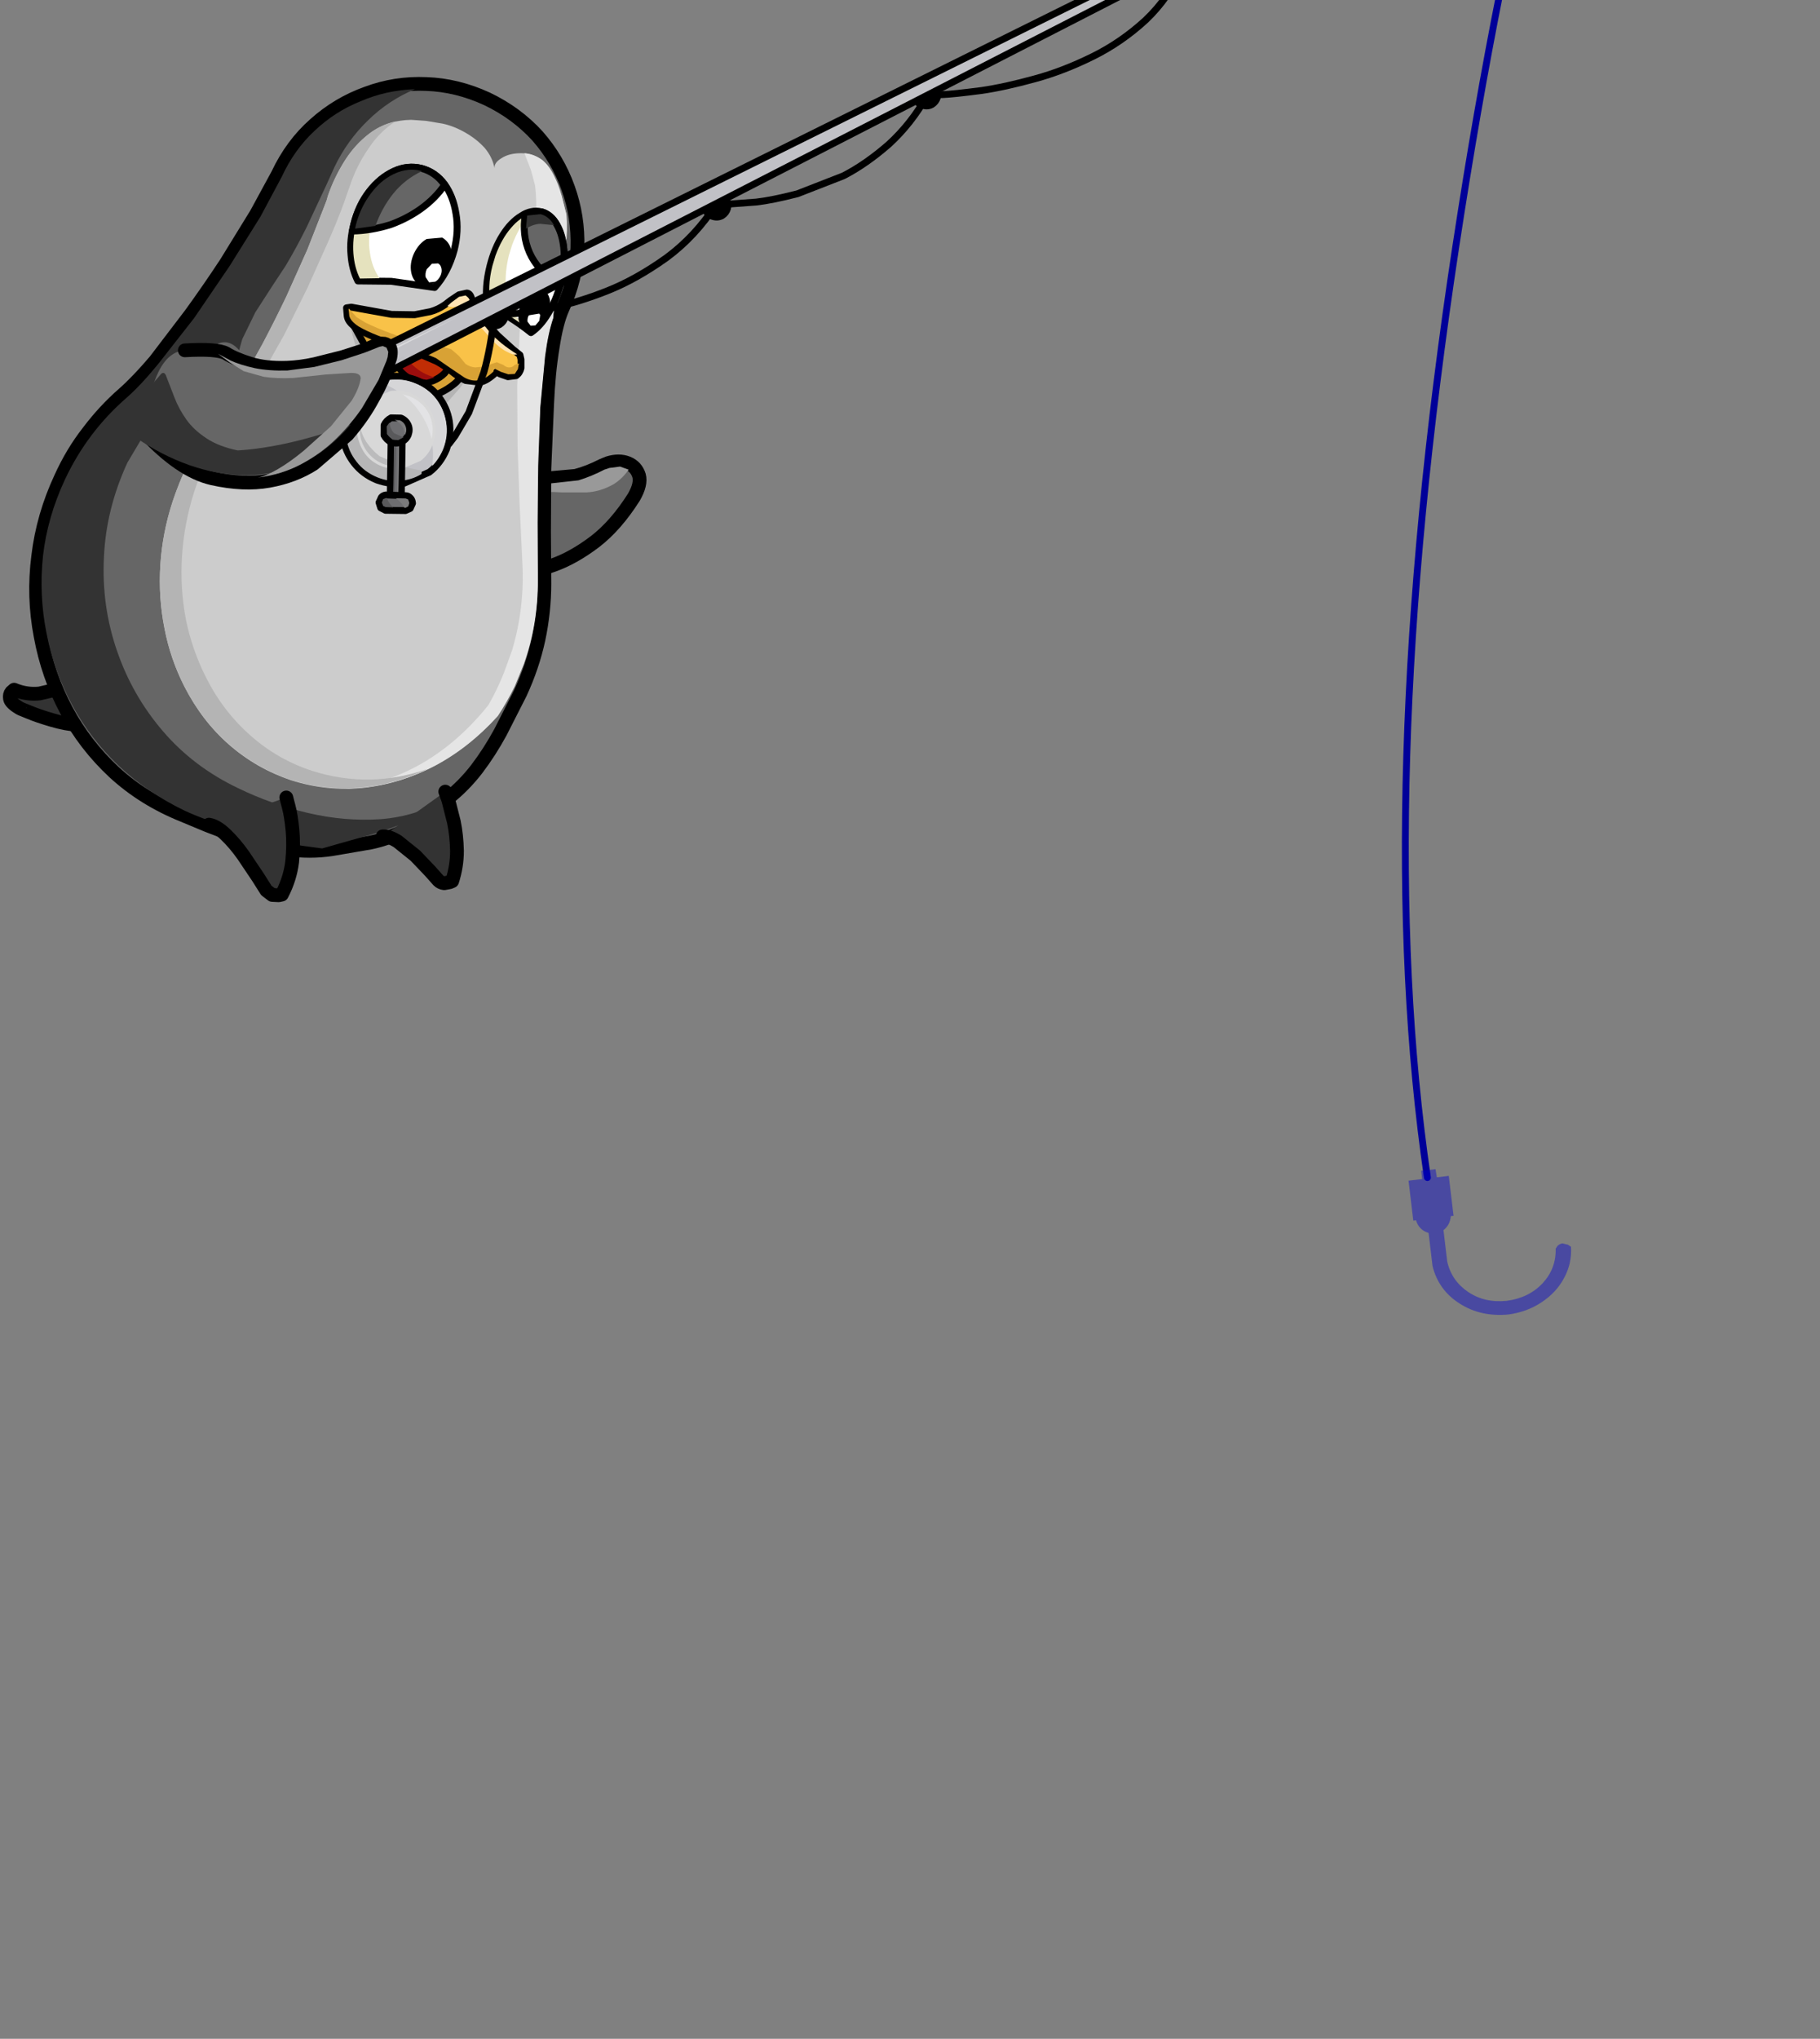 <?xml version="1.0" encoding="UTF-8" standalone="no"?>
<svg xmlns:xlink="http://www.w3.org/1999/xlink" height="296.05px" width="264.45px" xmlns="http://www.w3.org/2000/svg">
  <rect width="100%" height="100%" fill="#808080" stroke="none"/>
  <g transform="matrix(1, 0, 0, 1, 221.25, 128.45)">
    <use height="119.85" transform="matrix(1.0, 0.0, 0.0, 1.0, -220.85, -117.25)" width="93.55" xlink:href="#shape0"/>
    <use height="26.3" transform="matrix(1.0, 0.0, 0.0, 1.0, -171.1, -105.75)" width="32.8" xlink:href="#sprite0"/>
    <use height="202.0" transform="matrix(0.991, -0.118, 0.118, 0.991, -38.216, -157.074)" width="43.1" xlink:href="#shape2"/>
    <use height="22.25" transform="matrix(0.991, -0.118, 0.118, 0.991, -16.727, 41.806)" width="22.35" xlink:href="#shape3"/>
    <use height="24.2" transform="matrix(0.88, -0.469, 0.469, 0.88, -183.037, -69.944)" width="219.2" xlink:href="#shape4"/>
    <use height="26.35" transform="matrix(0.813, -0.577, 0.577, 0.813, -205.706, -70.774)" width="38.8" xlink:href="#shape5"/>
  </g>
  <defs>
    <g id="shape0" transform="matrix(1, 0, 0, 1, 220.85, 117.25)">
      <path d="M-145.4 -60.55 Q-143.45 -59.25 -141.5 -59.0 L-137.6 -59.35 Q-135.7 -59.85 -133.75 -60.85 L-132.9 -61.2 Q-131.3 -61.7 -130.05 -61.2 -128.8 -60.7 -128.4 -59.4 -128.05 -58.15 -129.15 -56.25 -131.75 -52.15 -134.8 -49.8 -137.9 -47.45 -140.85 -46.4 -143.85 -45.35 -146.15 -45.1 L-149.45 -45.0 Q-151.35 -45.25 -151.55 -47.65 -151.75 -50.15 -150.4 -54.85 -149.75 -57.15 -148.9 -58.4 L-147.25 -60.05 -145.9 -60.55 -145.4 -60.55" fill="#666666" fill-rule="evenodd" stroke="none"/>
      <path d="M-145.4 -60.55 L-145.9 -60.55 -147.25 -60.05 -148.9 -58.4 Q-149.75 -57.15 -150.4 -54.85 -151.75 -50.15 -151.55 -47.65 -151.35 -45.25 -149.45 -45.0 L-146.15 -45.1 Q-143.85 -45.35 -140.85 -46.4 -137.9 -47.45 -134.8 -49.8 -131.75 -52.15 -129.15 -56.25 -128.05 -58.15 -128.4 -59.4 -128.8 -60.7 -130.05 -61.2 -131.3 -61.7 -132.9 -61.2 L-133.75 -60.85 Q-135.7 -59.85 -137.6 -59.35 L-141.5 -59.0 Q-143.45 -59.25 -145.4 -60.55" fill="none" stroke="#000000" stroke-linecap="round" stroke-linejoin="round" stroke-width="2.0"/>
      <path d="M-145.6 -59.85 Q-143.45 -58.45 -141.3 -58.25 L-137.2 -58.7 Q-135.25 -59.3 -133.45 -60.25 L-132.7 -60.5 -131.15 -60.7 -129.9 -60.25 Q-131.15 -58.5 -132.75 -57.8 -134.3 -57.05 -136.0 -56.95 L-139.65 -56.95 Q-141.75 -57.1 -143.7 -56.9 -145.75 -56.75 -147.45 -55.6 -148.4 -54.9 -149.15 -53.4 -149.9 -51.9 -150.15 -50.15 L-150.2 -49.05 Q-150.15 -47.0 -148.95 -45.65 L-149.2 -45.65 -149.35 -45.65 Q-150.1 -45.8 -150.45 -46.25 -151.1 -47.25 -150.8 -49.7 L-149.75 -54.65 Q-149.0 -57.15 -148.15 -58.25 L-146.55 -59.65 -145.6 -59.85" fill="#999999" fill-rule="evenodd" stroke="none"/>
      <path d="M-206.15 -23.8 Q-207.6 -23.0 -209.65 -23.15 -211.7 -23.3 -213.7 -23.9 -215.75 -24.5 -217.05 -25.05 -218.45 -25.6 -218.45 -25.65 -219.7 -26.4 -219.8 -27.0 -219.9 -27.6 -219.6 -27.95 L-219.2 -28.3 Q-217.4 -27.55 -215.5 -27.75 L-212.3 -28.5 -210.95 -29.05 -206.15 -23.8" fill="#333333" fill-rule="evenodd" stroke="none"/>
      <path d="M-210.95 -29.05 L-212.3 -28.5 -215.5 -27.75 Q-217.4 -27.55 -219.2 -28.3 L-219.6 -27.95 Q-219.9 -27.6 -219.8 -27.0 -219.7 -26.4 -218.45 -25.65 -218.45 -25.6 -217.05 -25.05 -215.75 -24.5 -213.7 -23.9 -211.7 -23.3 -209.65 -23.15 -207.6 -23.0 -206.15 -23.8" fill="none" stroke="#000000" stroke-linecap="round" stroke-linejoin="round" stroke-width="2.0"/>
      <path d="M-159.3 -116.25 Q-154.85 -116.1 -150.5 -114.1 -146.2 -112.05 -143.15 -108.7 -140.2 -105.35 -138.7 -101.15 -137.2 -97.0 -137.35 -92.45 -137.5 -88.0 -139.5 -83.65 -140.4 -81.65 -140.95 -78.0 -141.55 -74.4 -141.75 -69.8 L-142.15 -60.4 -142.2 -51.25 -142.15 -43.7 Q-142.15 -39.7 -143.0 -35.65 -143.85 -31.7 -145.65 -27.8 L-148.55 -22.1 Q-150.1 -19.25 -152.0 -16.75 -153.9 -14.3 -156.2 -12.5 -159.2 -9.55 -161.95 -8.1 -164.75 -6.65 -167.45 -6.1 L-173.0 -5.15 Q-176.25 -4.65 -179.55 -5.15 -182.85 -5.65 -185.85 -6.6 L-191.1 -8.6 -194.7 -10.1 Q-200.4 -12.4 -204.65 -16.3 -208.9 -20.25 -211.6 -25.3 -214.3 -30.35 -215.35 -36.1 -216.45 -41.8 -215.7 -47.65 -215.0 -53.55 -212.4 -59.1 -210.75 -62.75 -208.4 -65.75 -206.1 -68.8 -203.3 -71.25 -201.25 -73.05 -198.7 -76.05 L-193.55 -82.8 Q-190.9 -86.45 -188.4 -90.25 L-184.0 -97.4 -180.9 -103.1 Q-178.85 -107.45 -175.5 -110.4 -172.15 -113.4 -167.95 -114.9 -163.8 -116.45 -159.3 -116.25" fill="#666666" fill-rule="evenodd" stroke="none"/>
      <path d="M-159.3 -116.25 Q-163.8 -116.45 -167.95 -114.9 -172.15 -113.4 -175.5 -110.4 -178.85 -107.45 -180.9 -103.1 L-184.0 -97.4 -188.4 -90.25 Q-190.9 -86.45 -193.55 -82.8 L-198.7 -76.05 Q-201.25 -73.05 -203.3 -71.25 -206.1 -68.8 -208.4 -65.75 -210.75 -62.75 -212.4 -59.1 -215.0 -53.55 -215.7 -47.65 -216.45 -41.8 -215.35 -36.1 -214.3 -30.35 -211.6 -25.3 -208.9 -20.25 -204.65 -16.3 -200.4 -12.4 -194.7 -10.1 L-191.1 -8.6 -185.85 -6.6 Q-182.85 -5.65 -179.55 -5.15 -176.25 -4.65 -173.0 -5.15 L-167.45 -6.1 Q-164.75 -6.65 -161.95 -8.1 -159.2 -9.55 -156.2 -12.5 -153.9 -14.3 -152.0 -16.75 -150.1 -19.25 -148.55 -22.1 L-145.65 -27.8 Q-143.85 -31.7 -143.0 -35.65 -142.15 -39.7 -142.15 -43.7 L-142.2 -51.25 -142.15 -60.4 -141.75 -69.8 Q-141.55 -74.4 -140.95 -78.0 -140.4 -81.65 -139.5 -83.65 -137.5 -88.0 -137.35 -92.45 -137.2 -97.0 -138.7 -101.15 -140.2 -105.35 -143.15 -108.7 -146.2 -112.05 -150.5 -114.1 -154.85 -116.1 -159.3 -116.25" fill="none" stroke="#000000" stroke-linecap="round" stroke-linejoin="round" stroke-width="2.0"/>
      <path d="M-175.55 -109.45 Q-172.6 -112.25 -168.85 -113.75 -165.15 -115.35 -160.95 -115.5 -164.8 -113.9 -167.8 -110.95 -170.8 -108.05 -172.65 -104.2 L-173.8 -101.65 -176.7 -95.45 Q-178.25 -92.35 -179.75 -89.85 L-181.6 -87.05 -184.15 -83.1 -186.05 -79.2 -186.5 -77.6 Q-187.55 -78.8 -188.7 -78.75 -189.6 -78.7 -190.35 -78.1 L-191.75 -76.65 -193.05 -74.9 -193.6 -74.05 -196.9 -69.85 -200.05 -65.8 -202.75 -61.25 Q-205.85 -54.5 -206.15 -47.5 -206.5 -40.45 -204.25 -33.95 -202.05 -27.5 -197.6 -22.3 -193.15 -17.1 -186.65 -14.0 -181.8 -11.65 -176.5 -10.4 -171.15 -9.15 -165.95 -9.5 -160.75 -9.9 -156.3 -12.5 -159.5 -10.1 -162.95 -8.75 -166.5 -7.4 -169.5 -6.65 L-174.45 -5.25 -178.55 -5.8 -182.45 -6.45 -186.2 -6.7 -186.55 -7.7 -186.65 -8.1 -187.05 -8.2 Q-190.9 -9.1 -194.45 -10.75 -199.85 -13.35 -204.0 -17.25 -208.15 -21.2 -210.8 -26.15 -213.45 -31.1 -214.5 -36.55 -215.6 -42.05 -215.0 -47.75 -214.35 -53.4 -211.8 -58.85 -208.55 -65.75 -202.85 -70.7 -200.8 -72.5 -198.3 -75.55 L-193.05 -82.25 -187.9 -89.8 -183.4 -97.0 -180.3 -102.8 Q-178.5 -106.7 -175.55 -109.45" fill="#333333" fill-rule="evenodd" stroke="none"/>
      <path d="M-156.95 -110.5 Q-155.3 -110.15 -153.65 -109.2 -152.05 -108.3 -150.85 -107.0 -149.7 -105.65 -149.4 -104.05 -149.45 -104.85 -148.35 -105.5 -147.25 -106.2 -145.6 -106.2 -143.95 -106.25 -142.45 -105.2 -141.5 -104.35 -140.8 -102.95 L-139.65 -100.05 -138.95 -97.3 Q-138.6 -92.8 -140.05 -88.35 -140.7 -86.4 -140.9 -82.3 -141.65 -80.15 -142.1 -76.75 L-142.8 -69.2 -143.15 -60.8 -143.15 -52.5 -143.15 -45.3 -143.15 -44.2 Q-143.1 -37.9 -145.2 -31.95 L-146.5 -28.8 Q-147.6 -26.6 -148.95 -24.5 -153.1 -19.9 -158.05 -17.25 -163.05 -14.65 -168.4 -14.05 -173.75 -13.5 -178.95 -15.15 -184.0 -16.85 -187.95 -20.3 -191.9 -23.75 -194.45 -28.75 -196.5 -32.75 -197.35 -37.2 -198.25 -41.7 -197.95 -46.4 -197.65 -51.1 -196.15 -55.65 L-195.75 -56.8 Q-193.6 -62.8 -189.75 -67.6 -188.3 -69.4 -186.6 -72.2 L-183.15 -78.4 Q-181.35 -81.8 -179.65 -85.35 L-176.6 -92.15 -174.35 -97.9 -173.8 -99.3 -173.6 -100.0 Q-172.6 -102.85 -171.0 -105.35 -169.35 -107.85 -167.0 -109.45 -164.65 -111.0 -161.5 -111.05 L-159.35 -110.9 -156.95 -110.5" fill="#cccccc" fill-rule="evenodd" stroke="none"/>
      <path d="M-142.45 -105.2 Q-141.45 -104.4 -140.75 -102.95 -140.05 -101.6 -139.65 -100.05 L-138.95 -97.3 Q-138.6 -92.8 -140.0 -88.35 -140.65 -86.4 -140.85 -82.3 -141.6 -80.15 -142.05 -76.7 L-142.75 -69.25 -143.05 -60.85 -143.15 -52.5 -143.1 -45.3 -143.1 -44.2 Q-143.05 -37.9 -145.15 -32.0 L-146.45 -28.8 Q-147.55 -26.55 -148.9 -24.5 -153.55 -19.35 -159.3 -16.65 -165.0 -14.0 -171.05 -13.95 -165.25 -14.55 -159.85 -17.65 -154.55 -20.75 -150.3 -26.05 -149.0 -28.3 -148.05 -30.7 L-146.85 -34.0 Q-145.0 -40.2 -145.35 -46.7 L-145.4 -47.85 -145.75 -55.25 -146.05 -63.75 -146.1 -72.4 -145.75 -80.2 Q-145.45 -83.7 -144.75 -85.95 -144.75 -90.15 -144.15 -92.25 -142.95 -96.9 -143.5 -101.5 L-144.1 -103.75 -145.05 -106.2 Q-143.65 -106.1 -142.45 -105.2" fill="#e5e5e5" fill-rule="evenodd" stroke="none"/>
      <path d="M-168.1 -108.65 Q-166.25 -110.25 -163.75 -110.85 -166.15 -109.3 -167.8 -106.75 -169.5 -104.25 -170.45 -101.35 L-170.7 -100.65 -171.2 -99.2 Q-172.1 -96.7 -173.5 -93.5 L-176.55 -86.7 -180.0 -79.75 -183.5 -73.55 Q-185.15 -70.75 -186.6 -68.95 -190.5 -64.1 -192.65 -58.15 L-193.05 -57.0 Q-194.5 -52.4 -194.8 -47.75 -195.1 -43.05 -194.25 -38.55 -193.35 -34.1 -191.3 -30.05 -188.8 -25.1 -184.8 -21.6 -180.9 -18.15 -175.85 -16.5 -171.75 -15.2 -167.45 -15.25 -163.25 -15.35 -159.1 -16.8 -163.9 -14.5 -168.95 -14.05 -174.05 -13.65 -178.95 -15.2 -184.0 -16.9 -187.95 -20.35 -191.9 -23.8 -194.45 -28.75 -196.5 -32.8 -197.35 -37.25 -198.25 -41.75 -197.95 -46.45 -197.65 -51.1 -196.15 -55.7 L-195.75 -56.85 Q-193.6 -62.8 -189.75 -67.65 -188.3 -69.45 -186.6 -72.25 L-183.15 -78.45 Q-181.35 -81.85 -179.65 -85.4 L-176.6 -92.2 -174.35 -97.9 -173.8 -99.35 -173.6 -100.05 Q-172.75 -102.55 -171.35 -104.8 -170.0 -107.05 -168.1 -108.65" fill="#b4b4b4" fill-rule="evenodd" stroke="none"/>
      <path d="M-152.0 -75.65 L-152.65 -74.6 -154.35 -72.2 -156.8 -69.4 Q-158.15 -68.05 -159.65 -67.25 -161.2 -66.5 -162.65 -66.75 -164.1 -67.15 -165.35 -68.65 -166.55 -70.2 -167.45 -72.25 L-169.05 -76.35 -170.0 -79.7 -170.35 -81.1 -152.0 -75.65" fill="#b4b4b4" fill-rule="evenodd" stroke="none"/>
      <path d="M-179.65 -12.65 L-179.3 -11.3 Q-178.95 -10.0 -178.75 -7.9 -178.55 -5.75 -178.8 -3.3 -179.1 -0.85 -180.3 1.45 L-180.75 1.55 -181.7 1.5 -182.55 0.85 -183.75 -1.05 -185.9 -4.25 Q-187.1 -5.95 -188.45 -7.25 -189.8 -8.55 -190.9 -8.7 L-179.65 -12.65" fill="#333333" fill-rule="evenodd" stroke="none"/>
      <path d="M-179.65 -12.65 L-179.3 -11.3 Q-178.95 -10.0 -178.75 -7.9 -178.55 -5.75 -178.8 -3.3 -179.1 -0.85 -180.3 1.45 L-180.75 1.55 -181.7 1.5 -182.55 0.85 -183.75 -1.05 -185.9 -4.25 Q-187.1 -5.95 -188.45 -7.25 -189.8 -8.55 -190.9 -8.7" fill="none" stroke="#000000" stroke-linecap="round" stroke-linejoin="round" stroke-width="2.0"/>
      <path d="M-156.55 -13.5 L-156.1 -12.25 -155.3 -9.1 Q-154.9 -7.15 -154.85 -4.9 -154.85 -2.65 -155.55 -0.5 L-155.9 -0.35 -156.7 -0.2 Q-157.2 -0.25 -157.55 -0.6 L-158.75 -1.95 -160.9 -4.2 -163.45 -6.25 Q-164.7 -7.05 -165.65 -7.0 L-156.55 -13.5" fill="#333333" fill-rule="evenodd" stroke="none"/>
      <path d="M-156.55 -13.5 L-156.1 -12.25 -155.3 -9.1 Q-154.9 -7.15 -154.85 -4.9 -154.85 -2.65 -155.55 -0.5 L-155.9 -0.35 -156.7 -0.2 Q-157.2 -0.25 -157.55 -0.6 L-158.75 -1.95 -160.9 -4.2 -163.45 -6.25 Q-164.7 -7.05 -165.65 -7.0" fill="none" stroke="#000000" stroke-linecap="round" stroke-linejoin="round" stroke-width="2.0"/>
      <path d="M-153.1 -75.0 L-154.95 -72.95 Q-156.2 -71.85 -157.75 -71.2 L-161.15 -71.0 Q-162.55 -71.45 -163.9 -72.7 L-166.4 -75.55 -168.45 -78.65 -169.85 -81.2 -170.35 -82.2 -152.4 -76.0 -153.1 -75.0" fill="#d8a235" fill-rule="evenodd" stroke="none"/>
      <path d="M-153.1 -75.0 L-152.4 -76.0 -170.35 -82.2 -169.85 -81.2 -168.45 -78.65 -166.4 -75.55 -163.9 -72.7 Q-162.55 -71.45 -161.15 -71.0 L-157.75 -71.2 Q-156.2 -71.85 -154.95 -72.95 L-153.1 -75.0" fill="none" stroke="#000000" stroke-linecap="round" stroke-linejoin="round" stroke-width="1.0"/>
      <path d="M-155.25 -76.25 L-155.6 -75.6 -156.65 -74.25 Q-157.35 -73.55 -158.35 -73.15 -159.4 -72.75 -160.7 -73.15 -161.95 -73.6 -163.0 -74.7 L-164.8 -77.05 -166.0 -79.15 -166.4 -80.1 -155.25 -76.25" fill="#c12d05" fill-rule="evenodd" stroke="none"/>
      <path d="M-155.25 -76.25 L-166.4 -80.1 -166.0 -79.15 -164.8 -77.05 -163.0 -74.7 Q-161.95 -73.6 -160.7 -73.15 -159.4 -72.75 -158.35 -73.15 -157.35 -73.55 -156.65 -74.25 L-155.6 -75.6 -155.25 -76.25" fill="none" stroke="#000000" stroke-linecap="round" stroke-linejoin="round" stroke-width="1.0"/>
      <path d="M-162.7 -78.45 Q-162.5 -76.65 -161.2 -75.35 -159.9 -74.15 -158.1 -73.65 L-159.25 -73.3 -160.6 -73.5 Q-161.85 -73.9 -162.85 -75.05 L-164.7 -77.45 -165.8 -79.5 -164.65 -79.1 -162.7 -78.45" fill="#9b0d0d" fill-rule="evenodd" stroke="none"/>
      <path d="M-152.7 -85.0 Q-152.45 -83.75 -151.4 -82.4 L-148.95 -79.75 -146.7 -77.7 -145.7 -76.9 -145.55 -76.25 -145.55 -75.0 Q-145.7 -74.3 -146.25 -73.9 L-147.45 -73.75 -148.6 -74.15 -149.1 -74.45 Q-150.45 -73.15 -151.5 -72.95 L-153.6 -73.2 Q-154.6 -73.7 -155.6 -74.5 -156.65 -75.35 -157.85 -76.0 L-160.3 -77.05 -162.85 -78.0 -164.7 -78.7 -167.3 -79.7 Q-168.7 -80.3 -169.7 -81.0 -170.7 -81.75 -170.8 -82.55 L-170.9 -83.75 -170.2 -83.85 -167.7 -83.4 -164.35 -82.8 -161.0 -82.75 -158.7 -83.2 Q-157.6 -83.5 -156.6 -84.2 L-155.75 -84.85 -154.55 -85.65 -153.4 -85.9 Q-152.9 -85.85 -152.7 -85.0" fill="#f9c248" fill-rule="evenodd" stroke="none"/>
      <path d="M-152.7 -85.0 Q-152.45 -83.75 -151.4 -82.4 L-148.95 -79.75 -146.7 -77.7 -145.7 -76.9 -145.55 -76.25 -145.55 -75.0 Q-145.7 -74.3 -146.25 -73.9 L-147.45 -73.75 -148.6 -74.15 -149.1 -74.45 Q-150.45 -73.15 -151.5 -72.95 L-153.6 -73.2 Q-154.6 -73.7 -155.6 -74.5 -156.65 -75.35 -157.85 -76.0 L-160.3 -77.05 -162.85 -78.0 -164.7 -78.7 -167.3 -79.7 Q-168.7 -80.3 -169.7 -81.0 -170.7 -81.75 -170.8 -82.55 L-170.9 -83.75 -170.2 -83.85 -167.7 -83.4 -164.35 -82.8 -161.0 -82.75 -158.7 -83.2 Q-157.6 -83.5 -156.6 -84.2 L-155.75 -84.85 -154.55 -85.65 -153.4 -85.9 Q-152.9 -85.85 -152.7 -85.0" fill="none" stroke="#000000" stroke-linecap="round" stroke-linejoin="round" stroke-width="1.0"/>
      <path d="M-156.5 -80.25 L-156.45 -81.35 -156.0 -81.05 -155.35 -80.4 Q-155.15 -80.1 -155.65 -80.1 L-156.5 -80.25" fill="#d8a235" fill-rule="evenodd" stroke="none"/>
      <path d="M-149.05 -75.85 L-148.1 -75.45 Q-147.65 -75.05 -147.15 -75.1 -146.7 -75.15 -146.5 -75.45 L-145.85 -75.7 -146.0 -74.85 -146.45 -74.15 -147.4 -74.1 -148.45 -74.45 -149.25 -74.85 -149.45 -75.05 -149.55 -74.5 Q-150.8 -73.3 -151.85 -73.2 -152.85 -73.1 -153.8 -73.65 L-155.8 -75.0 -157.9 -76.45 -161.15 -77.8 -163.9 -78.8 -166.4 -79.75 Q-167.95 -80.35 -169.15 -81.05 -170.35 -81.85 -170.5 -82.6 L-170.55 -83.15 -170.6 -83.5 -170.55 -83.65 -169.45 -82.4 -168.15 -81.6 -167.4 -81.25 Q-165.55 -80.4 -163.2 -79.6 -160.9 -78.75 -158.2 -78.3 L-156.95 -78.1 -155.7 -77.75 -154.55 -76.75 -153.6 -75.6 Q-152.95 -75.15 -152.2 -75.1 L-150.6 -75.25 -149.85 -75.6 -149.05 -75.85" fill="#d8a235" fill-rule="evenodd" stroke="none"/>
      <path d="M-147.55 -77.35 Q-148.35 -77.7 -149.55 -78.85 L-152.55 -82.25 -152.8 -82.7 -153.4 -83.65 -154.0 -84.2 -154.85 -84.0 Q-155.4 -83.75 -156.25 -84.0 L-155.7 -84.5 -154.55 -85.35 -153.6 -85.55 -153.25 -85.25 Q-152.95 -85.0 -153.0 -84.45 L-152.35 -83.2 -150.15 -80.25 Q-148.6 -78.55 -146.1 -77.0 L-146.45 -76.95 Q-146.8 -76.95 -147.55 -77.35" fill="#ffe4b3" fill-rule="evenodd" stroke="none"/>
    </g>
    <g id="sprite0" transform="matrix(1, 0, 0, 1, 16.3, 13.6)">
      <use height="25.05" transform="matrix(1.0, 0.0, 0.0, 1.0, -16.0, -12.55)" width="32.05" xlink:href="#shape1"/>
    </g>
    <g id="shape1" transform="matrix(1, 0, 0, 1, 16.0, 12.55)">
      <path d="M-0.2 -5.3 Q0.25 -2.8 -0.45 0.0 -1.35 3.3 -3.3 5.45 L-9.6 4.55 -14.45 4.5 Q-15.3 2.8 -15.45 0.7 -15.65 -1.4 -15.05 -3.7 -14.35 -6.5 -12.75 -8.5 -11.2 -10.5 -9.2 -11.45 -7.25 -12.35 -5.2 -11.85 -3.15 -11.3 -1.85 -9.55 -0.6 -7.8 -0.2 -5.3" fill="#ffffff" fill-rule="evenodd" stroke="none"/>
      <path d="M-0.2 -5.3 Q-0.6 -7.8 -1.85 -9.55 -3.15 -11.3 -5.2 -11.85 -7.25 -12.35 -9.2 -11.45 -11.2 -10.5 -12.75 -8.5 -14.35 -6.5 -15.05 -3.7 -15.65 -1.4 -15.45 0.7 -15.3 2.8 -14.45 4.5 L-9.6 4.55 -3.3 5.45 Q-1.35 3.3 -0.45 0.0 0.25 -2.8 -0.2 -5.3" fill="none" stroke="#000000" stroke-linecap="round" stroke-linejoin="round" stroke-width="1.0"/>
      <path d="M-12.4 -4.25 Q-13.05 -1.8 -12.7 0.4 -12.4 2.55 -11.3 4.1 L-14.15 4.15 Q-14.95 2.55 -15.1 0.5 -15.25 -1.55 -14.7 -3.75 -14.0 -6.35 -12.65 -8.2 -11.3 -10.1 -9.55 -11.0 -7.8 -11.9 -5.95 -11.6 -8.1 -11.2 -9.85 -9.2 -11.6 -7.25 -12.4 -4.25" fill="#e5e2be" fill-rule="evenodd" stroke="none"/>
      <path d="M15.0 4.9 Q14.35 7.35 13.2 9.2 12.1 11.05 10.7 12.0 7.65 9.55 4.35 8.05 3.95 5.45 4.75 2.3 5.4 -0.25 6.6 -2.15 7.8 -4.05 9.3 -4.95 10.75 -5.9 12.2 -5.55 13.65 -5.15 14.45 -3.65 15.3 -2.1 15.5 0.1 15.6 2.35 15.0 4.9" fill="#ffffff" fill-rule="evenodd" stroke="none"/>
      <path d="M15.0 4.9 Q15.6 2.35 15.5 0.1 15.3 -2.1 14.45 -3.65 13.65 -5.15 12.2 -5.55 10.75 -5.9 9.3 -4.95 7.8 -4.05 6.6 -2.15 5.4 -0.25 4.75 2.3 3.95 5.45 4.35 8.05 7.65 9.55 10.7 12.0 12.1 11.05 13.2 9.2 14.35 7.35 15.0 4.9" fill="none" stroke="#000000" stroke-linecap="round" stroke-linejoin="round" stroke-width="1.0"/>
      <path d="M5.1 2.3 L5.55 0.8 Q6.45 -1.65 7.8 -3.2 9.15 -4.8 10.65 -5.2 9.0 -3.55 7.95 -0.7 L7.5 0.75 Q6.9 3.2 7.05 5.35 7.2 7.55 8.1 9.1 8.9 10.4 10.1 10.7 10.85 10.9 11.6 10.7 L10.45 11.6 Q7.75 9.45 4.8 8.05 4.6 6.75 4.65 5.3 4.7 3.85 5.1 2.3" fill="#e5e2be" fill-rule="evenodd" stroke="none"/>
      <path d="M-1.3 2.85 Q-2.0 4.3 -3.15 4.9 L-5.4 5.1 Q-6.45 4.55 -6.7 3.25 -6.95 1.95 -6.3 0.5 -5.6 -0.95 -4.45 -1.6 L-2.2 -1.8 Q-1.15 -1.2 -0.85 0.1 -0.6 1.35 -1.3 2.85" fill="#000000" fill-rule="evenodd" stroke="none"/>
      <path d="M-2.45 3.75 Q-2.75 4.35 -3.2 4.6 L-4.1 4.7 -4.6 3.95 Q-4.7 3.4 -4.45 2.8 L-3.7 2.0 -2.8 1.95 Q-2.4 2.15 -2.3 2.7 -2.2 3.2 -2.45 3.75" fill="#ffffff" fill-rule="evenodd" stroke="none"/>
      <path d="M13.05 9.55 L11.55 11.3 Q10.65 11.85 9.85 11.5 9.05 11.1 8.9 10.05 8.75 9.0 9.3 7.75 9.9 6.55 10.8 6.0 L12.5 5.8 Q13.25 6.2 13.45 7.25 13.6 8.3 13.05 9.55" fill="#000000" fill-rule="evenodd" stroke="none"/>
      <path d="M11.9 10.3 L11.35 10.95 10.65 11.0 10.2 10.4 Q10.15 10.0 10.35 9.55 L10.95 8.9 11.65 8.85 12.05 9.45 11.9 10.3" fill="#ffffff" fill-rule="evenodd" stroke="none"/>
      <path d="M-1.85 -9.45 Q-3.2 -7.5 -5.2 -6.05 -7.2 -4.6 -9.65 -3.7 -12.5 -2.8 -15.25 -2.75 L-15.05 -3.7 Q-14.35 -6.5 -12.8 -8.5 -11.25 -10.5 -9.25 -11.4 -7.25 -12.35 -5.2 -11.85 -3.15 -11.3 -1.85 -9.45" fill="#666666" fill-rule="evenodd" stroke="none"/>
      <path d="M-1.85 -9.45 Q-3.15 -11.3 -5.2 -11.85 -7.25 -12.35 -9.25 -11.4 -11.25 -10.5 -12.8 -8.5 -14.35 -6.5 -15.05 -3.7 L-15.25 -2.75 Q-12.5 -2.8 -9.65 -3.7 -7.2 -4.6 -5.2 -6.05 -3.2 -7.5 -1.85 -9.45" fill="none" stroke="#000000" stroke-linecap="round" stroke-linejoin="round" stroke-width="1.0"/>
      <path d="M-5.15 -11.45 Q-7.65 -10.25 -9.3 -8.2 -10.95 -6.15 -11.9 -3.5 L-14.85 -3.1 -14.75 -3.6 Q-14.15 -5.95 -12.85 -7.8 -11.55 -9.7 -9.85 -10.7 -7.55 -12.05 -5.3 -11.5 L-5.15 -11.45" fill="#333333" fill-rule="evenodd" stroke="none"/>
      <path d="M12.25 -5.55 Q13.65 -5.15 14.5 -3.6 15.35 -2.1 15.5 0.15 15.65 2.35 15.05 4.95 L15.0 5.05 14.25 4.55 Q11.65 2.95 10.5 0.4 9.35 -2.2 9.9 -5.25 L12.25 -5.55" fill="#666666" fill-rule="evenodd" stroke="none"/>
      <path d="M12.25 -5.55 L9.9 -5.25 Q9.35 -2.2 10.5 0.4 11.65 2.95 14.25 4.55 L15.0 5.05 15.05 4.95 Q15.65 2.35 15.5 0.15 15.35 -2.1 14.5 -3.6 13.65 -5.15 12.25 -5.55" fill="none" stroke="#000000" stroke-linecap="round" stroke-linejoin="round" stroke-width="1.0"/>
      <path d="M14.05 -3.6 L12.05 -3.8 Q11.0 -3.75 10.0 -3.1 L10.0 -3.35 10.15 -5.0 12.1 -5.2 Q13.3 -4.9 14.05 -3.6" fill="#333333" fill-rule="evenodd" stroke="none"/>
    </g>
    <g id="shape2" transform="matrix(1, 0, 0, 1, 21.55, 101.0)">
      <path d="M21.05 -100.5 Q9.95 -72.55 -0.85 -33.45 -22.45 44.8 -20.95 100.5" fill="none" stroke="#000099" stroke-linecap="round" stroke-linejoin="round" stroke-width="1.0"/>
    </g>
    <g id="shape3" transform="matrix(1, 0, 0, 1, -8.6, -8.85)">
      <path d="M29.75 21.75 L30.55 22.05 30.95 22.4 Q30.8 24.85 29.4 26.8 28.05 28.75 25.75 29.9 23.5 31.05 20.75 31.1 16.7 31.0 13.9 28.7 11.05 26.4 10.6 22.8 L10.6 17.95 Q9.25 17.35 9.0 15.9 L8.6 15.9 8.6 10.05 10.6 10.05 10.6 8.85 12.7 8.85 12.75 10.05 14.5 10.05 14.5 15.9 14.1 15.9 Q13.85 17.15 12.8 17.8 L12.8 22.4 Q13.1 25.25 15.3 27.15 17.5 29.05 20.75 29.1 24.0 29.05 26.25 27.15 28.45 25.25 28.7 22.4 L29.0 22.05 Q29.3 21.8 29.75 21.75" fill="#0000cc" fill-opacity="0.431" fill-rule="evenodd" stroke="none"/>
    </g>
    <g id="shape4" transform="matrix(1, 0, 0, 1, 109.6, 12.1)">
      <path d="M40.55 -5.65 L40.6 -5.35 Q40.6 -4.65 40.15 -4.2 39.65 -3.7 38.95 -3.65 38.25 -3.65 37.75 -4.1 37.25 -4.6 37.2 -5.35 L37.25 -5.6 38.1 -5.6 38.1 -5.35 Q38.1 -5.0 38.35 -4.75 38.6 -4.55 38.95 -4.55 39.3 -4.55 39.5 -4.8 L39.75 -5.35 39.7 -5.6 40.55 -5.65" fill="#c1c1c6" fill-rule="evenodd" stroke="none"/>
      <path d="M40.55 -5.65 L39.7 -5.6 39.75 -5.35 39.5 -4.8 Q39.3 -4.55 38.95 -4.55 38.6 -4.55 38.35 -4.75 38.1 -5.0 38.1 -5.35 L38.1 -5.6 37.25 -5.6 37.2 -5.35 Q37.25 -4.6 37.75 -4.1 38.25 -3.65 38.95 -3.65 39.65 -3.7 40.15 -4.2 40.6 -4.65 40.6 -5.35 L40.55 -5.65" fill="none" stroke="#000000" stroke-linecap="round" stroke-linejoin="round" stroke-width="1.0"/>
      <path d="M-1.55 -6.6 L-1.5 -6.3 Q-1.5 -5.6 -1.95 -5.15 -2.45 -4.65 -3.15 -4.6 -3.85 -4.6 -4.35 -5.1 -4.85 -5.55 -4.9 -6.3 L-4.85 -6.55 -4.0 -6.55 -4.0 -6.3 -3.75 -5.7 -3.15 -5.5 Q-2.8 -5.5 -2.6 -5.75 -2.35 -5.95 -2.35 -6.3 L-2.4 -6.55 -1.55 -6.6" fill="#c1c1c6" fill-rule="evenodd" stroke="none"/>
      <path d="M-1.55 -6.6 L-2.4 -6.55 -2.35 -6.3 Q-2.35 -5.95 -2.6 -5.75 -2.8 -5.5 -3.15 -5.5 L-3.75 -5.7 -4.0 -6.3 -4.0 -6.55 -4.85 -6.55 -4.9 -6.3 Q-4.85 -5.55 -4.35 -5.1 -3.85 -4.6 -3.15 -4.6 -2.45 -4.65 -1.95 -5.15 -1.5 -5.6 -1.5 -6.3 L-1.55 -6.6" fill="none" stroke="#000000" stroke-linecap="round" stroke-linejoin="round" stroke-width="1.0"/>
      <path d="M-36.15 -6.7 L-36.1 -6.4 Q-36.1 -5.7 -36.55 -5.25 -37.05 -4.75 -37.75 -4.7 -38.45 -4.7 -38.95 -5.2 -39.45 -5.65 -39.5 -6.4 L-39.45 -6.65 -38.6 -6.65 -38.6 -6.4 -38.35 -5.8 -37.75 -5.6 Q-37.4 -5.6 -37.2 -5.85 -36.95 -6.05 -36.95 -6.4 L-37.0 -6.65 -36.15 -6.7" fill="#c1c1c6" fill-rule="evenodd" stroke="none"/>
      <path d="M-36.15 -6.7 L-37.0 -6.65 -36.95 -6.4 Q-36.95 -6.05 -37.2 -5.85 -37.4 -5.6 -37.75 -5.6 L-38.35 -5.8 -38.6 -6.4 -38.6 -6.65 -39.45 -6.65 -39.5 -6.4 Q-39.45 -5.65 -38.95 -5.2 -38.45 -4.7 -37.75 -4.7 -37.05 -4.75 -36.55 -5.25 -36.1 -5.7 -36.1 -6.4 L-36.15 -6.7" fill="none" stroke="#000000" stroke-linecap="round" stroke-linejoin="round" stroke-width="1.0"/>
      <path d="M-72.2 -7.95 L-72.15 -7.65 Q-72.15 -6.95 -72.6 -6.5 -73.1 -6.0 -73.8 -5.95 -74.5 -5.95 -75.0 -6.45 -75.5 -6.9 -75.55 -7.65 L-75.5 -7.9 -74.65 -7.9 -74.65 -7.65 -74.4 -7.05 -73.8 -6.85 Q-73.45 -6.85 -73.25 -7.1 -73.0 -7.3 -73.0 -7.65 L-73.05 -7.9 -72.2 -7.95" fill="#c1c1c6" fill-rule="evenodd" stroke="none"/>
      <path d="M-72.2 -7.95 L-73.05 -7.9 -73.0 -7.65 Q-73.0 -7.3 -73.25 -7.1 -73.45 -6.85 -73.8 -6.85 L-74.4 -7.05 -74.65 -7.65 -74.65 -7.9 -75.5 -7.9 -75.55 -7.65 Q-75.5 -6.9 -75.0 -6.45 -74.5 -5.95 -73.8 -5.95 -73.1 -6.0 -72.6 -6.5 -72.15 -6.95 -72.15 -7.65 L-72.2 -7.95" fill="none" stroke="#000000" stroke-linecap="round" stroke-linejoin="round" stroke-width="1.0"/>
      <path d="M80.15 -5.3 L80.2 -5.0 Q80.2 -4.3 79.75 -3.85 79.25 -3.35 78.55 -3.3 77.85 -3.3 77.35 -3.8 76.85 -4.25 76.8 -5.0 L76.85 -5.25 77.7 -5.25 77.7 -5.0 Q77.7 -4.65 77.95 -4.4 78.2 -4.2 78.55 -4.2 78.9 -4.2 79.1 -4.45 L79.35 -5.0 79.3 -5.25 80.15 -5.3" fill="#c1c1c6" fill-rule="evenodd" stroke="none"/>
      <path d="M80.15 -5.3 L79.3 -5.25 79.35 -5.0 79.1 -4.45 Q78.9 -4.2 78.55 -4.2 78.2 -4.2 77.95 -4.4 77.7 -4.65 77.7 -5.0 L77.7 -5.25 76.85 -5.25 76.8 -5.0 Q76.85 -4.25 77.35 -3.8 77.85 -3.3 78.55 -3.3 79.25 -3.35 79.75 -3.85 80.2 -4.3 80.2 -5.0 L80.15 -5.3" fill="none" stroke="#000000" stroke-linecap="round" stroke-linejoin="round" stroke-width="1.0"/>
      <path d="M-86.9 3.05 Q-87.6 5.0 -89.2 6.45 -90.9 7.85 -92.95 8.2 L-96.9 7.9 Q-98.8 7.2 -100.25 5.6 -101.65 3.9 -102.0 1.85 -102.35 -0.15 -101.7 -2.1 -101.0 -4.0 -99.35 -5.45 -97.7 -6.85 -95.7 -7.2 L-91.75 -6.9 Q-89.8 -6.2 -88.35 -4.55 -86.95 -2.9 -86.6 -0.9 -86.25 1.15 -86.9 3.05" fill="#c1c1c6" fill-rule="evenodd" stroke="none"/>
      <path d="M-86.9 3.05 Q-87.6 5.0 -89.2 6.45 -90.9 7.85 -92.95 8.2 L-96.9 7.9 Q-98.8 7.2 -100.25 5.6 -101.65 3.9 -102.0 1.85 -102.35 -0.15 -101.7 -2.1 -101.0 -4.0 -99.35 -5.45 -97.7 -6.85 -95.7 -7.2 L-91.75 -6.9 Q-89.8 -6.2 -88.35 -4.55 -86.95 -2.9 -86.6 -0.9 -86.25 1.15 -86.9 3.05" fill="none" stroke="#000000" stroke-linecap="round" stroke-linejoin="round" stroke-width="1.0"/>
      <path d="M-94.0 -6.85 L-93.95 -6.8 Q-96.25 -6.1 -97.5 -4.65 -98.75 -3.2 -98.95 -1.25 -99.2 0.7 -98.25 2.75 -96.45 5.6 -93.8 7.45 L-94.1 7.9 Q-95.75 8.0 -97.3 7.3 -98.8 6.7 -99.95 5.35 -101.3 3.75 -101.6 1.85 -101.95 -0.05 -101.3 -1.9 -100.7 -3.75 -99.15 -5.1 -98.05 -6.05 -96.7 -6.45 L-94.0 -6.85" fill="#b6b6b7" fill-rule="evenodd" stroke="none"/>
      <path d="M-88.75 -4.25 Q-87.4 -2.7 -87.05 -0.75 -86.75 1.1 -87.4 3.0 -88.0 4.8 -89.55 6.15 -90.75 7.15 -92.15 7.6 -90.5 5.3 -90.15 2.75 -89.75 0.2 -90.55 -2.25 -91.35 -4.7 -93.15 -6.75 -91.9 -6.55 -90.75 -5.9 -89.6 -5.3 -88.75 -4.25" fill="#d6d6d8" fill-rule="evenodd" stroke="none"/>
      <path d="M-92.4 -4.9 Q-91.0 -4.4 -89.95 -3.2 -88.9 -2.0 -88.65 -0.5 -88.4 0.95 -88.9 2.4 -89.4 3.8 -90.6 4.85 -91.8 5.9 -93.3 6.15 L-96.2 5.9 Q-97.6 5.4 -98.65 4.2 -99.7 3.0 -99.95 1.5 -100.15 0.05 -99.7 -1.4 -99.2 -2.8 -98.0 -3.85 -96.8 -4.9 -95.3 -5.15 L-92.4 -4.9" fill="#d8d8d8" fill-rule="evenodd" stroke="none"/>
      <path d="M-90.3 -2.9 Q-89.0 -1.35 -89.0 0.6 -89.05 2.55 -90.4 4.1 -89.85 2.1 -90.05 0.15 -90.2 -1.8 -91.05 -3.65 L-90.3 -2.9" fill="#e3e3e5" fill-rule="evenodd" stroke="none"/>
      <path d="M-98.25 2.75 L-96.05 5.45 Q-97.35 5.05 -98.35 3.95 -99.5 2.55 -99.6 0.8 -99.7 -0.95 -98.75 -2.4 -99.45 0.0 -98.25 2.75" fill="#bbbbbc" fill-rule="evenodd" stroke="none"/>
      <path d="M-98.3 9.55 L-99.7 8.75 -94.6 -0.5 -93.15 0.25 -98.3 9.55" fill="#6d6d70" fill-rule="evenodd" stroke="none"/>
      <path d="M-98.3 9.55 L-99.7 8.75 -94.6 -0.5 -93.15 0.25 -98.3 9.55" fill="none" stroke="#000000" stroke-linecap="round" stroke-linejoin="round" stroke-width="1.0"/>
      <path d="M-98.5 9.0 L-98.65 8.9 -93.95 0.35 -93.75 0.45 -94.6 1.95 -96.1 4.7 -97.65 7.5 -98.5 9.0" fill="#7b7b7c" fill-rule="evenodd" stroke="none"/>
      <path d="M-94.15 0.2 L-96.5 4.4 -99.0 8.7 -99.15 8.6 -98.3 7.1 -96.75 4.3 -95.25 1.55 -94.45 0.05 -94.15 0.2" fill="#59595b" fill-rule="evenodd" stroke="none"/>
      <path d="M-97.25 11.05 L-97.9 11.55 -98.65 11.5 -101.2 10.1 -101.65 9.45 -101.5 8.65 -100.85 8.15 Q-100.5 8.0 -100.1 8.15 L-97.6 9.6 Q-97.25 9.8 -97.15 10.25 -97.05 10.6 -97.25 11.05" fill="#6d6d70" fill-rule="evenodd" stroke="none"/>
      <path d="M-97.25 11.05 L-97.9 11.55 -98.65 11.5 -101.2 10.1 -101.65 9.45 -101.5 8.65 -100.85 8.15 Q-100.5 8.0 -100.1 8.15 L-97.6 9.6 Q-97.25 9.8 -97.15 10.25 -97.05 10.6 -97.25 11.05" fill="none" stroke="#000000" stroke-linecap="round" stroke-linejoin="round" stroke-width="1.0"/>
      <path d="M-100.2 8.6 Q-100.3 9.55 -100.0 10.25 L-100.95 9.7 -101.2 9.4 -101.15 8.85 -100.75 8.5 -100.3 8.55 -100.2 8.6" fill="#59595b" fill-rule="evenodd" stroke="none"/>
      <path d="M-98.45 11.15 L-98.6 11.05 Q-98.6 10.1 -99.05 9.25 L-97.8 9.95 -97.55 10.25 -97.65 10.8 -98.0 11.15 -98.45 11.15" fill="#7b7b7c" fill-rule="evenodd" stroke="none"/>
      <path d="M-88.45 5.9 L-87.15 5.3 -83.8 3.25 -79.1 -0.9 Q-76.6 -3.5 -73.8 -7.55 L-71.65 -6.55 Q-69.9 -5.75 -65.85 -4.5 -62.1 -3.4 -57.6 -2.9 -53.15 -2.4 -47.8 -3.1 -42.6 -3.85 -37.65 -6.6 L-36.25 -5.8 -32.4 -4.1 Q-30.25 -3.25 -26.55 -2.35 L-19.4 -1.5 Q-15.7 -1.45 -11.4 -2.45 -7.1 -3.55 -3.1 -6.1 -2.1 -5.65 -1.1 -5.15 0.35 -4.45 4.2 -3.0 7.4 -1.85 11.85 -0.85 16.0 0.1 20.8 0.25 25.45 0.4 30.1 -0.8 34.65 -2.05 38.75 -5.2 L41.15 -4.4 Q43.25 -3.65 47.55 -2.7 L56.65 -1.35 67.3 -1.65 Q72.8 -2.35 78.2 -4.8 L79.85 -4.15 84.3 -2.75 Q87.1 -2.05 90.7 -1.7 L98.3 -1.95 Q102.1 -2.45 106.4 -4.4" fill="none" stroke="#000000" stroke-linecap="round" stroke-linejoin="round" stroke-width="1.0"/>
      <path d="M107.65 -4.35 L106.85 -4.4 -106.9 -7.75 -107.5 -7.85 Q-108.05 -7.95 -108.55 -8.35 -109.1 -8.8 -109.1 -9.75 -109.0 -10.8 -108.4 -11.15 L-107.3 -11.55 -106.65 -11.55 106.85 -5.3 107.3 -5.45 107.75 -5.2 107.9 -4.75 107.65 -4.35" fill="#c1c1c6" fill-rule="evenodd" stroke="none"/>
      <path d="M107.65 -4.35 L107.9 -4.75 107.75 -5.2 107.3 -5.45 106.85 -5.3 -106.65 -11.55 -107.3 -11.55 -108.4 -11.15 Q-109.0 -10.8 -109.1 -9.75 -109.1 -8.8 -108.55 -8.35 -108.05 -7.95 -107.5 -7.85 L-106.9 -7.75 106.85 -4.4 107.65 -4.35" fill="none" stroke="#000000" stroke-linecap="round" stroke-linejoin="round" stroke-width="1.0"/>
      <path d="M107.4 -4.8 L107.35 -4.65 107.15 -4.65 107.1 -4.7 107.05 -4.8 107.4 -4.8 M-78.7 -9.8 L-108.55 -10.25 -108.2 -10.8 -108.05 -10.9 -78.7 -9.8" fill="#dbdbdd" fill-rule="evenodd" stroke="none"/>
      <path d="M107.4 -4.95 L107.4 -4.9 107.05 -4.9 107.1 -4.95 107.4 -4.95 M-88.25 -8.35 L-108.0 -8.5 -108.35 -8.8 -108.5 -8.95 -88.25 -8.35" fill="#9a9a9b" fill-rule="evenodd" stroke="none"/>
      <path d="M-93.1 1.95 Q-93.7 2.45 -94.5 2.4 -95.2 2.35 -95.8 1.75 -96.25 1.15 -96.25 0.35 L-95.55 -0.95 Q-94.95 -1.4 -94.15 -1.4 L-92.9 -0.7 Q-92.4 -0.1 -92.45 0.7 -92.5 1.4 -93.1 1.95" fill="#6d6d70" fill-rule="evenodd" stroke="none"/>
      <path d="M-93.1 1.95 Q-93.7 2.45 -94.5 2.4 -95.2 2.35 -95.8 1.75 -96.25 1.15 -96.25 0.35 L-95.55 -0.95 Q-94.95 -1.4 -94.15 -1.4 L-92.9 -0.7 Q-92.4 -0.1 -92.45 0.7 -92.5 1.4 -93.1 1.95" fill="none" stroke="#000000" stroke-linecap="round" stroke-linejoin="round" stroke-width="1.0"/>
      <path d="M-93.55 1.75 Q-93.25 1.1 -93.3 0.45 -93.35 -0.25 -93.85 -0.9 L-93.2 -0.5 Q-92.8 0.0 -92.85 0.6 -92.9 1.2 -93.35 1.6 L-93.55 1.75" fill="#7b7b7c" fill-rule="evenodd" stroke="none"/>
      <path d="M-94.7 -0.9 Q-95.05 0.1 -94.8 0.8 L-93.9 1.95 -94.75 1.95 -95.45 1.5 -95.8 0.4 -95.3 -0.6 -94.7 -0.9" fill="#59595b" fill-rule="evenodd" stroke="none"/>
      <path d="M109.05 -5.25 L109.1 -4.95 Q109.1 -4.25 108.65 -3.8 108.15 -3.3 107.45 -3.25 106.75 -3.25 106.25 -3.7 105.75 -4.2 105.7 -4.95 L105.75 -5.2 106.6 -5.2 106.6 -4.95 Q106.6 -4.6 106.85 -4.35 L107.45 -4.15 Q107.8 -4.15 108.0 -4.4 L108.25 -4.95 108.2 -5.2 109.05 -5.25" fill="#c1c1c6" fill-rule="evenodd" stroke="none"/>
      <path d="M109.05 -5.25 L108.2 -5.2 108.25 -4.95 108.0 -4.4 Q107.8 -4.15 107.45 -4.15 L106.85 -4.35 Q106.6 -4.6 106.6 -4.95 L106.6 -5.2 105.75 -5.2 105.7 -4.95 Q105.75 -4.2 106.25 -3.7 106.75 -3.25 107.45 -3.25 108.15 -3.3 108.65 -3.8 109.1 -4.25 109.1 -4.95 L109.05 -5.25" fill="none" stroke="#000000" stroke-linecap="round" stroke-linejoin="round" stroke-width="1.0"/>
    </g>
    <g id="shape5" transform="matrix(1, 0, 0, 1, 21.0, 14.2)">
      <path d="M-7.8 -13.2 Q-3.8 -10.7 -3.15 -9.35 -2.6 -8.0 -1.15 -6.1 0.25 -4.25 2.9 -2.5 4.5 -1.45 6.5 -0.6 L10.35 0.9 13.65 1.95 15.8 2.4 16.3 2.7 Q16.7 2.95 16.8 3.55 16.9 4.15 16.0 5.0 L14.0 6.45 Q12.4 7.5 9.9 8.65 7.45 9.8 4.4 10.55 L-2.05 11.15 Q-5.4 11.0 -8.8 9.4 -12.2 7.8 -15.35 4.3 -18.5 0.75 -19.5 -6.85 -11.85 -15.7 -7.8 -13.2" fill="#666666" fill-rule="evenodd" stroke="none"/>
      <path d="M-7.8 -13.2 Q-3.8 -10.7 -3.15 -9.35 -2.6 -8.0 -1.15 -6.1 0.25 -4.25 2.9 -2.5 4.5 -1.45 6.5 -0.6 L10.35 0.9 13.65 1.95 15.8 2.4 16.3 2.7 Q16.7 2.95 16.8 3.55 16.9 4.15 16.0 5.0 L14.0 6.45 Q12.4 7.5 9.9 8.65 7.45 9.8 4.4 10.55 L-2.05 11.15 Q-5.4 11.0 -8.8 9.4 -12.2 7.8 -15.35 4.3 -18.5 0.75 -19.5 -6.85" fill="none" stroke="#000000" stroke-linecap="round" stroke-linejoin="round" stroke-width="2.0"/>
      <path d="M-12.15 -11.85 L-13.0 -8.5 Q-13.45 -6.75 -13.45 -4.85 -13.45 -3.0 -12.65 -0.95 -11.9 1.05 -9.95 3.15 -7.0 5.0 -2.9 6.7 1.15 8.35 5.7 9.6 0.8 10.85 -3.35 10.1 -7.55 9.25 -11.0 6.85 -14.4 4.4 -16.95 0.8 -19.45 -2.75 -21.0 -7.05 -20.15 -7.55 -19.55 -8.3 L-18.4 -9.75 Q-17.75 -10.5 -16.65 -10.9 L-15.65 -11.35 -14.0 -12.05 -12.6 -12.4 Q-12.05 -12.45 -12.15 -11.85" fill="#333333" fill-rule="evenodd" stroke="none"/>
      <path d="M6.2 -0.3 L10.0 1.2 13.4 2.25 15.65 2.8 16.1 3.0 16.4 3.5 16.25 4.15 15.75 4.7 15.3 5.05 12.75 6.65 8.4 8.6 Q5.85 9.55 2.8 10.05 -0.25 10.55 -3.5 10.15 -6.75 9.75 -9.9 8.05 -8.9 8.55 -6.85 8.75 -4.75 8.95 -2.1 8.75 L3.15 8.15 7.8 6.85 Q9.8 6.0 10.75 4.95 11.2 4.3 10.05 3.5 L6.9 1.55 2.8 -0.75 Q0.75 -2.05 -0.65 -3.4 L-2.55 -5.75 -3.45 -7.9 -4.15 -10.0 -3.2 -8.1 Q-2.45 -6.8 -1.0 -5.2 0.45 -3.65 2.7 -2.15 L6.2 -0.3" fill="#999999" fill-rule="evenodd" stroke="none"/>
    </g>
  </defs>
</svg>
